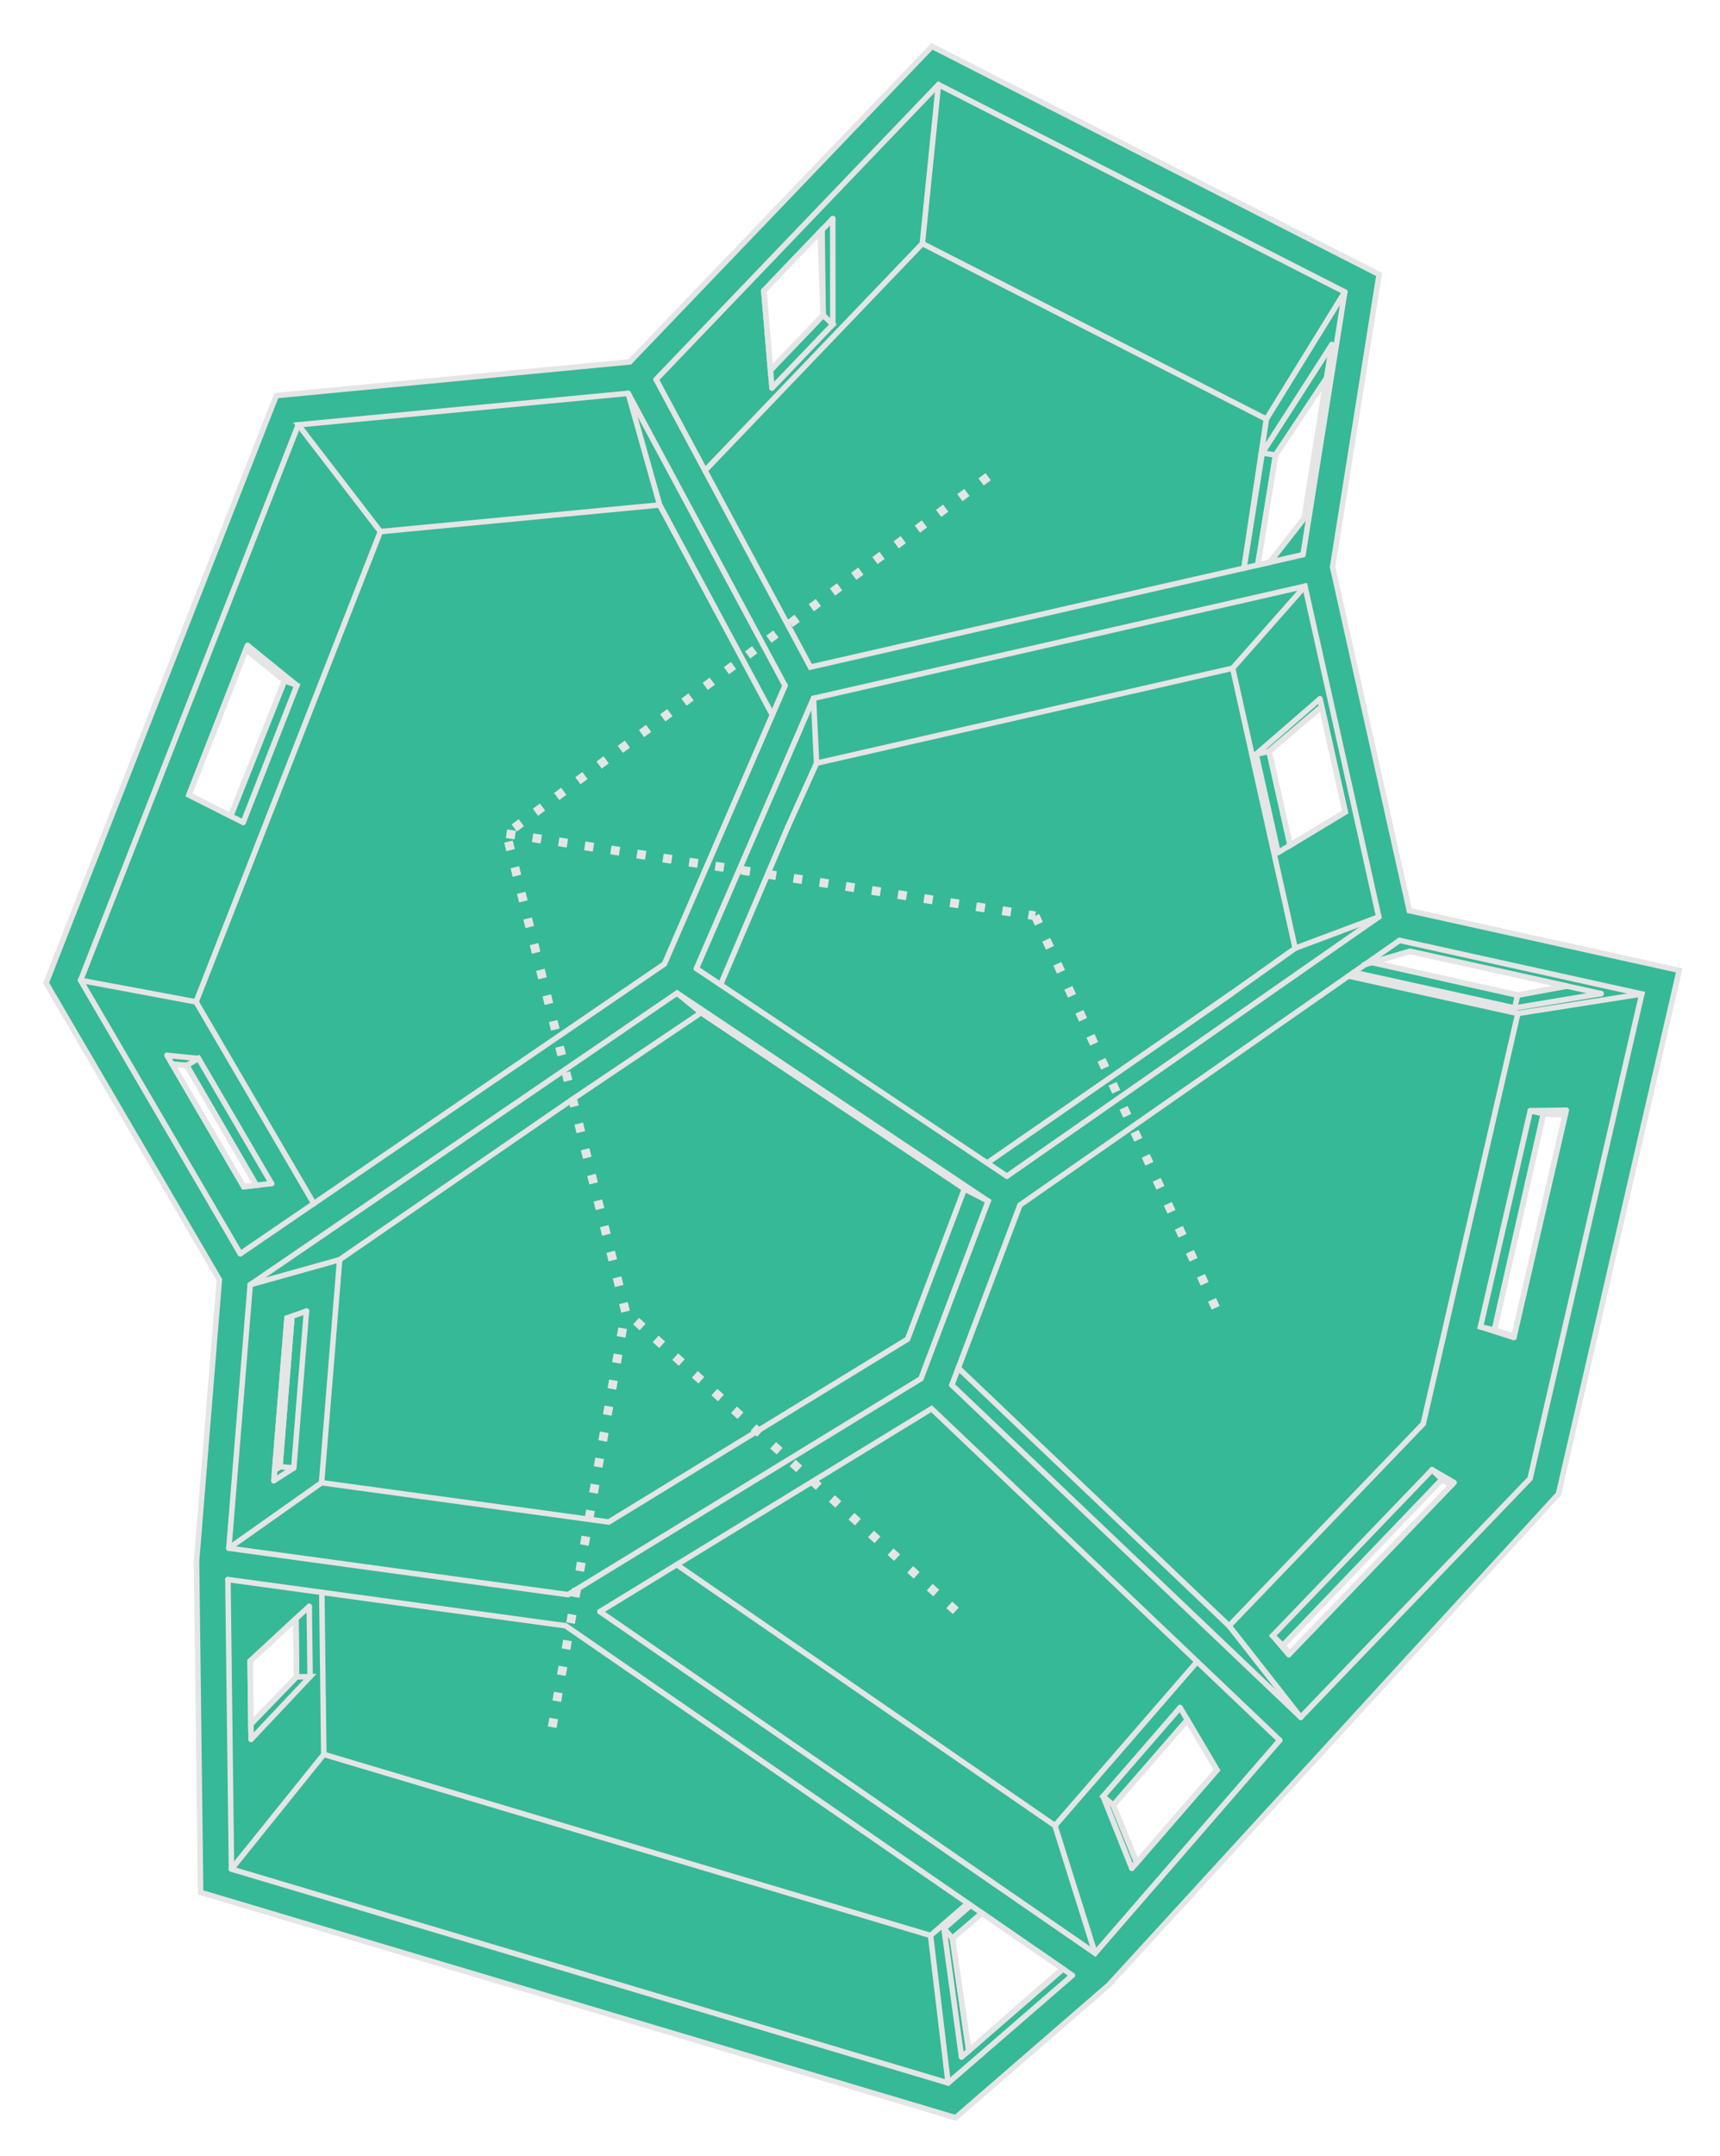 <?xml version="1.0" encoding="UTF-8" standalone="no"?>
<!-- Generator: Blender, SVG Export for Grease Pencil - v1.0 -->

<svg
   version="1.0"
   x="0px"
   y="0px"
   width="1563.153"
   height="1958.449"
   viewBox="0 0 1563.153 1958.449"
   id="svg419"
   sodipodi:docname="window_generation2.svg"
   inkscape:version="1.3 (0e150ed6c4, 2023-07-21)"
   inkscape:export-filename="window_generation2.pdf"
   inkscape:export-xdpi="400"
   inkscape:export-ydpi="400"
   xmlns:inkscape="http://www.inkscape.org/namespaces/inkscape"
   xmlns:sodipodi="http://sodipodi.sourceforge.net/DTD/sodipodi-0.dtd"
   xmlns="http://www.w3.org/2000/svg"
   xmlns:svg="http://www.w3.org/2000/svg">
  <defs
     id="defs423" />
  <sodipodi:namedview
     id="namedview421"
     pagecolor="#121212"
     bordercolor="#666666"
     borderopacity="1.0"
     inkscape:pageshadow="2"
     inkscape:pageopacity="0.0"
     inkscape:pagecheckerboard="0"
     showgrid="false"
     fit-margin-top="0"
     fit-margin-left="0"
     fit-margin-right="0"
     fit-margin-bottom="0"
     inkscape:zoom="0.32836364"
     inkscape:cx="205.56478"
     inkscape:cy="1011.0742"
     inkscape:window-width="1920"
     inkscape:window-height="1043"
     inkscape:window-x="0"
     inkscape:window-y="0"
     inkscape:window-maximized="1"
     inkscape:current-layer="Lines"
     inkscape:showpageshadow="2"
     inkscape:deskcolor="#d1d1d1" />
  <g
     id="blender_frame_374"
     transform="translate(-1336.502,-176.684)">
    <g
       id="blender_object_Line Art">
      <!--Layer: Lines-->
      <g
         id="Lines">
        <path
           id="polyline50"
           style="fill:#35b996;fill-opacity:1;stroke:#e5e5e5;stroke-opacity:1;stroke-width:5;stroke-dasharray:none"
           d="M 2143.487 178.77 L 1868.838 465.399 L 1547.594 496.026 L 1338.383 1029.543 L 1495.858 1299.051 L 1475.121 1554.657 L 1478.817 1855.569 L 2164.971 2060.239 L 2304.133 1939.706 L 2712.863 1493.653 L 2822.615 1018.055 L 2577.321 963.829 L 2507.565 651.715 L 2549.836 385.997 L 2143.487 178.77 z M 2041.742 347.362 L 2044.612 422.956 L 1996.713 472.936 L 1990.645 400.69 L 2041.742 347.362 z M 2501.996 480.344 L 2481.801 607.295 L 2450.492 647.378 L 2439.578 649.868 L 2455.709 550.049 L 2501.996 480.344 z M 1520.006 726.739 L 1555.088 754.876 L 1506.147 877.903 L 1468.246 858.733 L 1520.006 726.739 z M 2497.662 778.559 L 2519.043 874.227 L 2468.983 904.452 L 2449.83 819.143 L 2497.662 778.559 z M 2577.826 1000.799 L 2720.43 1032.325 L 2675.692 1040.559 L 2543.539 1010.893 L 2577.826 1000.799 z M 1452.975 1103.27 L 1466.162 1104.405 L 1529.447 1213.255 L 1517.983 1214.528 L 1452.975 1103.27 z M 2699.174 1148.348 L 2718.889 1149.413 L 2672.496 1350.444 L 2654.637 1344.799 L 2699.174 1148.348 z M 1561.838 1332.295 L 1550.905 1468.959 L 1546.147 1471.928 L 1557.344 1333.915 L 1561.838 1332.295 z M 2607.039 1480.389 L 2615.75 1485.514 L 2468.604 1638.6 L 2462.377 1631.34 L 2607.039 1480.389 z M 1565.447 1606.94 L 1565.975 1659.772 L 1524.514 1702.657 L 1523.813 1645.456 L 1565.447 1606.94 z M 2375.578 1698.891 L 2402.52 1744.458 L 2329.584 1828.53 L 2308.285 1776.381 L 2375.578 1698.891 z M 2188.918 1874.327 L 2262.184 1924.848 L 2176.924 1999.374 L 2162.063 1897.297 L 2188.918 1874.327 z "
           transform="translate(40,40)" />
        <polyline
           stroke="#000000"
           stroke-opacity="1"
           fill="none"
           stroke-linecap="round"
           stroke-width="2.947"
           points="1577.542,1595.753 1523.812,1645.456 1524.685,1716.527"
           id="polyline14"
           transform="translate(40,40)"
           style="stroke:#e5e5e5;stroke-opacity:1;stroke-width:5;stroke-dasharray:none" />
        <polyline
           stroke="#000000"
           stroke-opacity="1"
           fill="none"
           stroke-linecap="round"
           stroke-width="3.351"
           points="2170.353,2005.064 2262.332,1925.398 2262.183,1924.849"
           id="polyline16"
           transform="translate(40,40)"
           style="stroke:#e5e5e5;stroke-opacity:1;stroke-width:5;stroke-dasharray:none" />
        <polyline
           stroke="#000000"
           stroke-opacity="1"
           fill="none"
           stroke-linecap="round"
           stroke-width="3.27"
           points="2325.112,1833.684 2402.52,1744.458 2368.959,1687.697"
           id="polyline18"
           transform="translate(40,40)"
           style="stroke:#e5e5e5;stroke-opacity:1;stroke-width:5;stroke-dasharray:none" />
        <polyline
           stroke="#000000"
           stroke-opacity="1"
           fill="none"
           stroke-linecap="round"
           stroke-width="3.161"
           points="2467.709,1639.531 2617.898,1483.281"
           id="polyline20"
           transform="translate(40,40)"
           style="stroke:#e5e5e5;stroke-opacity:1;stroke-width:5;stroke-dasharray:none" />
        <polyline
           stroke="#000000"
           stroke-opacity="1"
           fill="none"
           stroke-linecap="round"
           stroke-width="3.184"
           points="2672.253,1351.503 2719.881,1145.111"
           id="polyline22"
           transform="translate(40,40)"
           style="stroke:#e5e5e5;stroke-opacity:1;stroke-width:5;stroke-dasharray:none" />
        <polyline
           stroke="#000000"
           stroke-opacity="1"
           fill="none"
           stroke-linecap="round"
           stroke-width="3.301"
           points="2751.555,1039.205 2577.826,1000.8 2536.943,1012.834"
           id="polyline24"
           transform="translate(40,40)"
           style="stroke:#e5e5e5;stroke-opacity:1;stroke-width:5;stroke-dasharray:none" />
        <polyline
           stroke="#000000"
           stroke-opacity="1"
           fill="none"
           stroke-linecap="round"
           stroke-width="3.049"
           points="1575.042,1327.538 1557.343,1333.914 1545.361,1481.62"
           id="polyline26"
           transform="translate(40,40)"
           style="stroke:#e5e5e5;stroke-opacity:1;stroke-width:5;stroke-dasharray:none" />
        <polyline
           stroke="#000000"
           stroke-opacity="1"
           fill="none"
           stroke-linecap="round"
           stroke-width="2.901"
           points="2458.035,911.061 2519.044,874.227 2496.074,771.453"
           id="polyline28"
           transform="translate(40,40)"
           style="stroke:#e5e5e5;stroke-opacity:1;stroke-width:5;stroke-dasharray:none" />
        <polyline
           stroke="#000000"
           stroke-opacity="1"
           fill="none"
           stroke-linecap="round"
           stroke-width="3.11"
           points="2450.493,647.378 2481.801,607.295 2506.874,449.682"
           id="polyline30"
           transform="translate(40,40)"
           style="stroke:#e5e5e5;stroke-opacity:1;stroke-width:5;stroke-dasharray:none" />
        <polyline
           stroke="#000000"
           stroke-opacity="1"
           fill="none"
           stroke-linecap="round"
           stroke-width="3.31"
           points="2053.32,335.28 1990.644,400.69 1998.071,489.119"
           id="polyline32"
           transform="translate(40,40)"
           style="stroke:#e5e5e5;stroke-opacity:1;stroke-width:5;stroke-dasharray:none" />
        <polyline
           stroke="#000000"
           stroke-opacity="1"
           fill="none"
           stroke-linecap="round"
           stroke-width="3.247"
           points="1521.505,722.915 1468.247,858.733 1517.544,883.666"
           id="polyline34"
           transform="translate(40,40)"
           style="stroke:#e5e5e5;stroke-opacity:1;stroke-width:5;stroke-dasharray:none" />
        <polyline
           stroke="#000000"
           stroke-opacity="1"
           fill="none"
           stroke-linecap="round"
           stroke-width="3.181"
           points="1448.308,1095.284 1517.983,1214.529 1543.323,1211.714"
           id="polyline36"
           transform="translate(40,40)"
           style="stroke:#e5e5e5;stroke-opacity:1;stroke-width:5;stroke-dasharray:none" />
        <polyline
           stroke="#000000"
           stroke-opacity="1"
           fill="none"
           stroke-linecap="round"
           stroke-width="3.397"
           points="1503.637,1571.394 1810.51,1613.384 2271.016,1930.94"
           id="polyline38"
           transform="translate(40,40)"
           style="stroke:#e5e5e5;stroke-opacity:1;stroke-width:5;stroke-dasharray:none" />
        <polyline
           stroke="#000000"
           stroke-opacity="1"
           fill="none"
           stroke-linecap="round"
           stroke-width="3.397"
           points="2459.519,1717.396 2143.103,1416.227 1841.734,1600.53"
           id="polyline40"
           transform="translate(40,40)"
           style="stroke:#e5e5e5;stroke-opacity:1;stroke-width:5;stroke-dasharray:none" />
        <polyline
           stroke="#000000"
           stroke-opacity="1"
           fill="none"
           stroke-linecap="round"
           stroke-width="3.397"
           points="2568.474,990.864 2223.446,1231.273 2161.553,1394.708"
           id="polyline42"
           transform="translate(40,40)"
           style="stroke:#e5e5e5;stroke-opacity:1;stroke-width:5;stroke-dasharray:none" />
        <polyline
           stroke="#000000"
           stroke-opacity="1"
           fill="none"
           stroke-linecap="round"
           stroke-width="3.397"
           points="2211.594,1205.03 1929.384,1016.435"
           id="polyline44"
           transform="translate(40,40)"
           style="stroke:#e5e5e5;stroke-opacity:1;stroke-width:5;stroke-dasharray:none" />
        <polyline
           stroke="#000000"
           stroke-opacity="1"
           fill="none"
           stroke-linecap="round"
           stroke-width="3.397"
           points="2009.968,759.438 1900.341,1012.258 1514.884,1275.503"
           id="polyline46"
           transform="translate(40,40)"
           style="stroke:#e5e5e5;stroke-opacity:1;stroke-width:5;stroke-dasharray:none" />
        <polyline
           stroke="#000000"
           stroke-opacity="1"
           fill="none"
           stroke-linecap="round"
           stroke-width="3.397"
           points="2480.687,640.491 2033.047,742.583 1892.755,481.354"
           id="polyline48"
           transform="translate(40,40)"
           style="stroke:#e5e5e5;stroke-opacity:1;stroke-width:5;stroke-dasharray:none" />
        <polyline
           stroke="#000000"
           stroke-opacity="1"
           fill="none"
           stroke-linecap="round"
           stroke-width="2.955"
           points="2308.285,1776.381 2375.579,1698.891"
           id="polyline72"
           transform="translate(40,40)"
           style="stroke:#e5e5e5;stroke-opacity:1;stroke-width:5;stroke-dasharray:none" />
        <polyline
           stroke="#000000"
           stroke-opacity="1"
           fill="none"
           stroke-linecap="round"
           stroke-width="3.289"
           points="2176.924,1999.373 2162.063,1897.294 2188.917,1874.326"
           id="polyline74"
           transform="translate(40,40)"
           style="stroke:#e5e5e5;stroke-opacity:1;stroke-width:5;stroke-dasharray:none" />
        <polyline
           stroke="#000000"
           stroke-opacity="1"
           fill="none"
           stroke-linecap="round"
           stroke-width="2.947"
           points="1565.448,1606.94 1565.976,1659.773 1524.514,1702.657"
           id="polyline76"
           transform="translate(40,40)"
           style="stroke:#e5e5e5;stroke-opacity:1;stroke-width:5;stroke-dasharray:none" />
        <polyline
           stroke="#000000"
           stroke-opacity="1"
           fill="none"
           stroke-linecap="round"
           stroke-width="3.14"
           points="2720.429,1032.324 2675.69,1040.56 2543.539,1010.893"
           id="polyline78"
           transform="translate(40,40)"
           style="stroke:#e5e5e5;stroke-opacity:1;stroke-width:5;stroke-dasharray:none" />
        <polyline
           stroke="#000000"
           stroke-opacity="1"
           fill="none"
           stroke-linecap="round"
           stroke-width="3.118"
           points="2672.497,1350.444 2654.62,1344.795 2699.174,1148.349 2719.181,1148.142"
           id="polyline80"
           transform="translate(40,40)"
           style="stroke:#e5e5e5;stroke-opacity:1;stroke-width:5;stroke-dasharray:none" />
        <polyline
           stroke="#000000"
           stroke-opacity="1"
           fill="none"
           stroke-linecap="round"
           stroke-width="3.096"
           points="2468.603,1638.601 2462.377,1631.339 2607.038,1480.388 2615.751,1485.514"
           id="polyline82"
           transform="translate(40,40)"
           style="stroke:#e5e5e5;stroke-opacity:1;stroke-width:5;stroke-dasharray:none" />
        <polyline
           stroke="#000000"
           stroke-opacity="1"
           fill="none"
           stroke-linecap="round"
           stroke-width="3.049"
           points="1561.838,1332.295 1550.905,1468.959 1546.147,1471.928"
           id="polyline84"
           transform="translate(40,40)"
           style="stroke:#e5e5e5;stroke-opacity:1;stroke-width:5;stroke-dasharray:none" />
        <polyline
           stroke="#000000"
           stroke-opacity="1"
           fill="none"
           stroke-linecap="round"
           stroke-width="2.9"
           points="2459.851,863.78 2449.831,819.144 2497.662,778.559"
           id="polyline86"
           transform="translate(40,40)"
           style="stroke:#e5e5e5;stroke-opacity:1;stroke-width:5;stroke-dasharray:none" />
        <polyline
           stroke="#000000"
           stroke-opacity="1"
           fill="none"
           stroke-linecap="round"
           stroke-width="2.887"
           points="2439.577,649.867 2455.709,550.05 2501.996,480.345"
           id="polyline88"
           transform="translate(40,40)"
           style="stroke:#e5e5e5;stroke-opacity:1;stroke-width:5;stroke-dasharray:none" />
        <polyline
           stroke="#000000"
           stroke-opacity="1"
           fill="none"
           stroke-linecap="round"
           stroke-width="3.231"
           points="2043.616,345.407 2044.611,422.956 1996.712,472.937"
           id="polyline90"
           transform="translate(40,40)"
           style="stroke:#e5e5e5;stroke-opacity:1;stroke-width:5;stroke-dasharray:none" />
        <polyline
           stroke="#000000"
           stroke-opacity="1"
           fill="none"
           stroke-linecap="round"
           stroke-width="3.098"
           points="1452.975,1103.271 1466.162,1104.406 1529.447,1213.255"
           id="polyline92"
           transform="translate(40,40)"
           style="stroke:#e5e5e5;stroke-opacity:1;stroke-width:5;stroke-dasharray:none" />
        <polyline
           stroke="#000000"
           stroke-opacity="1"
           fill="none"
           stroke-linecap="round"
           stroke-width="3.183"
           points="1520.006,726.739 1555.092,754.879 1506.148,877.902"
           id="polyline94"
           transform="translate(40,40)"
           style="stroke:#e5e5e5;stroke-opacity:1;stroke-width:5;stroke-dasharray:none" />
        <path
           id="polyline190"
           style="fill:none;stroke:#e5e5e5;stroke-width:5;stroke-linecap:round;stroke-opacity:1;stroke-dasharray:none"
           d="m 2054.606,1458.3 106.677,-65.239 51.703,-136.529"
           sodipodi:nodetypes="ccc" />
        <polyline
           stroke="#000000"
           stroke-opacity="1"
           fill="none"
           stroke-linecap="round"
           stroke-width="2.876"
           points="2172.986,1216.533 2194.538,1227.678 2133.47,1388.937 1812.689,1585.11 1504.474,1542.937"
           id="polyline192"
           transform="translate(40,40)"
           style="stroke:#e5e5e5;stroke-opacity:1;stroke-width:5;stroke-dasharray:none" />
        <path
           id="polyline194"
           style="fill:none;stroke:#e5e5e5;stroke-width:5;stroke-linecap:round;stroke-opacity:1;stroke-dasharray:none"
           d="m 1719.466,1535.859 170.229,23.293 164.911,-100.852"
           sodipodi:nodetypes="ccc" />
        <polyline
           stroke="#000000"
           stroke-opacity="1"
           fill="none"
           stroke-linecap="round"
           stroke-width="2.894"
           points="2361.534,1076.913 2415.477,1039.327"
           id="polyline198"
           transform="translate(40,40)"
           style="stroke:#e5e5e5;stroke-opacity:1;stroke-width:5;stroke-dasharray:none" />
        <polyline
           stroke="#000000"
           stroke-opacity="1"
           fill="none"
           stroke-linecap="round"
           stroke-width="2.895"
           points="2415.477,1039.327 2193.637,1193.03"
           id="polyline200"
           transform="translate(40,40)"
           style="stroke:#e5e5e5;stroke-opacity:1;stroke-width:5;stroke-dasharray:none" />
        <path
           id="polyline202"
           transform="translate(40,40)"
           style="fill:none;stroke:#e5e5e5;stroke-width:5;stroke-linecap:round;stroke-opacity:1;stroke-dasharray:none"
           d="m 2473.587,997.966 -58.111,41.361"
           sodipodi:nodetypes="cc" />
        <polyline
           stroke="#000000"
           stroke-opacity="1"
           fill="none"
           stroke-linecap="round"
           stroke-width="2.895"
           points="1816.512,1135.352 1605.181,1280.84"
           id="polyline208"
           transform="translate(40,40)"
           style="stroke:#e5e5e5;stroke-opacity:1;stroke-width:5;stroke-dasharray:none" />
        <path
           id="polyline210"
           style="fill:none;stroke:#e5e5e5;stroke-width:5;stroke-linecap:round;stroke-opacity:1;stroke-dasharray:none"
           d="m 1973.595,1096.553 -117.083,78.799"
           sodipodi:nodetypes="cc" />
        <polyline
           stroke="#000000"
           stroke-opacity="1"
           fill="none"
           stroke-linecap="round"
           stroke-width="3.279"
           points="1524.685,1716.527 1578.326,1659.621 1565.976,1659.773"
           id="polyline222"
           transform="translate(40,40)"
           style="stroke:#e5e5e5;stroke-opacity:1;stroke-width:5;stroke-dasharray:none" />
        <polyline
           stroke="#000000"
           stroke-opacity="1"
           fill="none"
           stroke-linecap="round"
           stroke-width="2.891"
           points="2178.765,1867.325 2154.389,1888.438 2162.063,1897.298"
           id="polyline224"
           transform="translate(40,40)"
           style="stroke:#e5e5e5;stroke-opacity:1;stroke-width:5;stroke-dasharray:none" />
        <polyline
           stroke="#000000"
           stroke-opacity="1"
           fill="none"
           stroke-linecap="round"
           stroke-width="2.955"
           points="2368.959,1687.697 2299.006,1768.332 2308.285,1776.381"
           id="polyline226"
           transform="translate(40,40)"
           style="stroke:#e5e5e5;stroke-opacity:1;stroke-width:5;stroke-dasharray:none" />
        <polyline
           stroke="#000000"
           stroke-opacity="1"
           fill="none"
           stroke-linecap="round"
           stroke-width="3.161"
           points="2617.898,1483.281 2597.991,1471.692"
           id="polyline228"
           transform="translate(40,40)"
           style="stroke:#e5e5e5;stroke-opacity:1;stroke-width:5;stroke-dasharray:none" />
        <polyline
           stroke="#000000"
           stroke-opacity="1"
           fill="none"
           stroke-linecap="round"
           stroke-width="3.049"
           points="2597.991,1471.692 2607.039,1480.389"
           id="polyline230"
           transform="translate(40,40)"
           style="stroke:#e5e5e5;stroke-opacity:1;stroke-width:5;stroke-dasharray:none" />
        <polyline
           stroke="#000000"
           stroke-opacity="1"
           fill="none"
           stroke-linecap="round"
           stroke-width="3.049"
           points="2597.991,1471.692 2453.104,1622.426 2462.379,1631.34"
           id="polyline232"
           transform="translate(40,40)"
           style="stroke:#e5e5e5;stroke-opacity:1;stroke-width:5;stroke-dasharray:none" />
        <polyline
           stroke="#000000"
           stroke-opacity="1"
           fill="none"
           stroke-linecap="round"
           stroke-width="3.184"
           points="2719.881,1145.111 2687.25,1145.596"
           id="polyline234"
           transform="translate(40,40)"
           style="stroke:#e5e5e5;stroke-opacity:1;stroke-width:5;stroke-dasharray:none" />
        <polyline
           stroke="#000000"
           stroke-opacity="1"
           fill="none"
           stroke-linecap="round"
           stroke-width="3.028"
           points="2687.25,1145.596 2699.181,1148.349"
           id="polyline236"
           transform="translate(40,40)"
           style="stroke:#e5e5e5;stroke-opacity:1;stroke-width:5;stroke-dasharray:none" />
        <polyline
           stroke="#000000"
           stroke-opacity="1"
           fill="none"
           stroke-linecap="round"
           stroke-width="3.028"
           points="2687.25,1145.596 2641.957,1341.874 2654.637,1344.8"
           id="polyline238"
           transform="translate(40,40)"
           style="stroke:#e5e5e5;stroke-opacity:1;stroke-width:5;stroke-dasharray:none" />
        <polyline
           stroke="#000000"
           stroke-opacity="1"
           fill="none"
           stroke-linecap="round"
           stroke-width="2.93"
           points="2526.821,1019.887 2673.112,1052.227 2675.691,1040.559"
           id="polyline240"
           transform="translate(40,40)"
           style="stroke:#e5e5e5;stroke-opacity:1;stroke-width:5;stroke-dasharray:none" />
        <polyline
           stroke="#000000"
           stroke-opacity="1"
           fill="none"
           stroke-linecap="round"
           stroke-width="3.162"
           points="1545.361,1481.62 1563.487,1469.98"
           id="polyline242"
           transform="translate(40,40)"
           style="stroke:#e5e5e5;stroke-opacity:1;stroke-width:5;stroke-dasharray:none" />
        <polyline
           stroke="#000000"
           stroke-opacity="1"
           fill="none"
           stroke-linecap="round"
           stroke-width="3.049"
           points="1563.487,1469.98 1550.904,1468.959"
           id="polyline244"
           transform="translate(40,40)"
           style="stroke:#e5e5e5;stroke-opacity:1;stroke-width:5;stroke-dasharray:none" />
        <polyline
           stroke="#000000"
           stroke-opacity="1"
           fill="none"
           stroke-linecap="round"
           stroke-width="3.338"
           points="2496.074,771.453 2438.079,821.77"
           id="polyline246"
           transform="translate(40,40)"
           style="stroke:#e5e5e5;stroke-opacity:1;stroke-width:5;stroke-dasharray:none" />
        <polyline
           stroke="#000000"
           stroke-opacity="1"
           fill="none"
           stroke-linecap="round"
           stroke-width="2.901"
           points="2438.079,821.77 2449.831,819.143"
           id="polyline248"
           transform="translate(40,40)"
           style="stroke:#e5e5e5;stroke-opacity:1;stroke-width:5;stroke-dasharray:none" />
        <polyline
           stroke="#000000"
           stroke-opacity="1"
           fill="none"
           stroke-linecap="round"
           stroke-width="3.356"
           points="2506.874,449.682 2443.66,548.133 2455.709,550.05"
           id="polyline250"
           transform="translate(40,40)"
           style="stroke:#e5e5e5;stroke-opacity:1;stroke-width:5;stroke-dasharray:none" />
        <polyline
           stroke="#000000"
           stroke-opacity="1"
           fill="none"
           stroke-linecap="round"
           stroke-width="2.922"
           points="1998.071,489.119 2053.4,431.377 2044.611,422.956"
           id="polyline252"
           transform="translate(40,40)"
           style="stroke:#e5e5e5;stroke-opacity:1;stroke-width:5;stroke-dasharray:none" />
        <polyline
           stroke="#000000"
           stroke-opacity="1"
           fill="none"
           stroke-linecap="round"
           stroke-width="2.973"
           points="1517.544,883.666 1566.32,759.28 1555.088,754.875"
           id="polyline254"
           transform="translate(40,40)"
           style="stroke:#e5e5e5;stroke-opacity:1;stroke-width:5;stroke-dasharray:none" />
        <polyline
           stroke="#000000"
           stroke-opacity="1"
           fill="none"
           stroke-linecap="round"
           stroke-width="3.031"
           points="1543.323,1211.714 1476.942,1098.107 1466.161,1104.406"
           id="polyline256"
           transform="translate(40,40)"
           style="stroke:#e5e5e5;stroke-opacity:1;stroke-width:5;stroke-dasharray:none" />
        <polyline
           stroke="#000000"
           stroke-opacity="1"
           fill="none"
           stroke-linecap="round"
           stroke-width="3.397"
           points="1841.734,1600.53 2291.712,1910.826 2459.519,1717.396"
           id="polyline258"
           transform="translate(40,40)"
           style="stroke:#e5e5e5;stroke-opacity:1;stroke-width:5;stroke-dasharray:none" />
        <polyline
           stroke="#000000"
           stroke-opacity="1"
           fill="none"
           stroke-linecap="round"
           stroke-width="3.397"
           points="2568.474,990.864 2788.608,1039.528 2687.039,1479.672 2478.623,1696.499"
           id="polyline260"
           transform="translate(40,40)"
           style="stroke:#e5e5e5;stroke-opacity:1;stroke-width:5;stroke-dasharray:none" />
        <polyline
           stroke="#000000"
           stroke-opacity="1"
           fill="none"
           stroke-linecap="round"
           stroke-width="3.397"
           points="2478.623,1696.499 2161.553,1394.708"
           id="polyline262"
           transform="translate(40,40)"
           style="stroke:#e5e5e5;stroke-opacity:1;stroke-width:5;stroke-dasharray:none" />
        <polyline
           stroke="#000000"
           stroke-opacity="1"
           fill="none"
           stroke-linecap="round"
           stroke-width="3.397"
           points="2194.538,1227.678 1911.786,1038.721 1523.886,1303.634 1504.474,1542.937"
           id="polyline266"
           transform="translate(40,40)"
           style="stroke:#e5e5e5;stroke-opacity:1;stroke-width:5;stroke-dasharray:none" />
        <polyline
           stroke="#000000"
           stroke-opacity="1"
           fill="none"
           stroke-linecap="round"
           stroke-width="3.397"
           points="1504.474,1542.937 1588.745,1483.446 1679.466,1495.859"
           id="polyline268"
           transform="translate(40,40)"
           style="stroke:#e5e5e5;stroke-opacity:1;stroke-width:5;stroke-dasharray:none" />
        <polyline
           stroke="#000000"
           stroke-opacity="1"
           fill="none"
           stroke-linecap="round"
           stroke-width="3.397"
           points="1929.384,1016.435 2035.814,770.986 2482.449,669.124 2549.587,969.523 2211.594,1205.03"
           id="polyline274"
           transform="translate(40,40)"
           style="stroke:#e5e5e5;stroke-opacity:1;stroke-width:5;stroke-dasharray:none" />
        <polyline
           stroke="#000000"
           stroke-opacity="1"
           fill="none"
           stroke-linecap="round"
           stroke-width="2.894"
           points="2012.623,887.473 2038.603,829.876"
           id="polyline280"
           transform="translate(40,40)"
           style="stroke:#e5e5e5;stroke-opacity:1;stroke-width:5;stroke-dasharray:none" />
        <path
           id="polyline282"
           style="fill:none;stroke:#e5e5e5;stroke-width:5;stroke-linecap:round;stroke-opacity:1;stroke-dasharray:none"
           d="m 1991.345,1071.111 61.278,-143.638"
           sodipodi:nodetypes="cc" />
        <polyline
           stroke="#000000"
           stroke-opacity="1"
           fill="none"
           stroke-linecap="round"
           stroke-width="3.397"
           points="1911.786,1038.721 1933.595,1056.553 2172.986,1216.533"
           id="polyline286"
           transform="translate(40,40)"
           style="stroke:#e5e5e5;stroke-opacity:1;stroke-width:5;stroke-dasharray:none" />
        <path
           style="color:#000000;fill:#e5e5e5;stroke-linecap:round;stroke:#e5e5e5;stroke-opacity:1;fill-opacity:1;stroke-width:2.2;stroke-dasharray:none"
           d="m 1936.422,633.953 c -0.368,-0.108 -0.765,-0.065 -1.102,0.119 -0.701,0.384 -0.958,1.264 -0.574,1.965 l 50.994,94.832 c 0.384,0.7 -0.363,-1.926 0.337,-2.309 0.701,-0.384 2.247,1.132 1.863,0.431 l -50.655,-94.345 c -0.184,-0.336 -0.495,-0.586 -0.863,-0.693 z"
           id="polyline290"
           sodipodi:nodetypes="cccccccc" />
        <polyline
           stroke="#000000"
           stroke-opacity="1"
           fill="none"
           stroke-linecap="round"
           stroke-width="2.876"
           points="1998.431,786.044 1946.078,688.56"
           id="polyline292"
           transform="translate(40,40)"
           style="stroke:#e5e5e5;stroke-opacity:1;stroke-width:5;stroke-dasharray:none" />
        <polyline
           stroke="#000000"
           stroke-opacity="1"
           fill="none"
           stroke-linecap="round"
           stroke-width="3.397"
           points="1867.4,493.972 1567.598,522.555 1642.189,619.543 1896.015,595.342 1867.4,493.972"
           id="polyline296"
           transform="translate(40,40)"
           style="stroke:#e5e5e5;stroke-opacity:1;stroke-width:5;stroke-dasharray:none" />
        <polyline
           stroke="#000000"
           stroke-opacity="1"
           fill="none"
           stroke-linecap="round"
           stroke-width="3.397"
           points="1867.4,493.972 2009.968,759.438"
           id="polyline298"
           transform="translate(40,40)"
           style="stroke:#e5e5e5;stroke-opacity:1;stroke-width:5;stroke-dasharray:none" />
        <polyline
           stroke="#000000"
           stroke-opacity="1"
           fill="none"
           stroke-linecap="round"
           stroke-width="3.397"
           points="2035.814,770.986 2038.603,829.876 2416.745,743.634 2473.587,997.966 2549.587,969.523"
           id="polyline300"
           transform="translate(40,40)"
           style="stroke:#e5e5e5;stroke-opacity:1;stroke-width:5;stroke-dasharray:none" />
        <polyline
           stroke="#000000"
           stroke-opacity="1"
           fill="none"
           stroke-linecap="round"
           stroke-width="2.947"
           points="1578.326,1659.621 1577.542,1595.753"
           id="polyline302"
           transform="translate(40,40)"
           style="stroke:#e5e5e5;stroke-opacity:1;stroke-width:5;stroke-dasharray:none" />
        <polyline
           stroke="#000000"
           stroke-opacity="1"
           fill="none"
           stroke-linecap="round"
           stroke-width="2.876"
           points="1588.965,1583.069 1590.771,1730.208 1506.867,1834.396"
           id="polyline304"
           transform="translate(40,40)"
           style="stroke:#e5e5e5;stroke-opacity:1;stroke-width:5;stroke-dasharray:none" />
        <polyline
           stroke="#000000"
           stroke-opacity="1"
           fill="none"
           stroke-linecap="round"
           stroke-width="3.397"
           points="1506.867,1834.396 1503.637,1571.394"
           id="polyline306"
           transform="translate(40,40)"
           style="stroke:#e5e5e5;stroke-opacity:1;stroke-width:5;stroke-dasharray:none" />
        <polyline
           stroke="#000000"
           stroke-opacity="1"
           fill="none"
           stroke-linecap="round"
           stroke-width="3.397"
           points="2271.016,1930.94 2158.178,2028.673 1506.867,1834.396"
           id="polyline308"
           transform="translate(40,40)"
           style="stroke:#e5e5e5;stroke-opacity:1;stroke-width:5;stroke-dasharray:none" />
        <polyline
           stroke="#000000"
           stroke-opacity="1"
           fill="none"
           stroke-linecap="round"
           stroke-width="2.891"
           points="2154.389,1888.438 2170.353,2005.064"
           id="polyline310"
           transform="translate(40,40)"
           style="stroke:#e5e5e5;stroke-opacity:1;stroke-width:5;stroke-dasharray:none" />
        <polyline
           stroke="#000000"
           stroke-opacity="1"
           fill="none"
           stroke-linecap="round"
           stroke-width="3.397"
           points="2158.178,2028.673 2142.202,1894.692 1590.771,1730.208"
           id="polyline312"
           transform="translate(40,40)"
           style="stroke:#e5e5e5;stroke-opacity:1;stroke-width:5;stroke-dasharray:none" />
        <polyline
           stroke="#000000"
           stroke-opacity="1"
           fill="none"
           stroke-linecap="round"
           stroke-width="2.876"
           points="2176,1865.419 2142.202,1894.692"
           id="polyline314"
           transform="translate(40,40)"
           style="stroke:#e5e5e5;stroke-opacity:1;stroke-width:5;stroke-dasharray:none" />
        <polyline
           stroke="#000000"
           stroke-opacity="1"
           fill="none"
           stroke-linecap="round"
           stroke-width="2.955"
           points="2299.006,1768.332 2325.112,1833.684"
           id="polyline316"
           transform="translate(40,40)"
           style="stroke:#e5e5e5;stroke-opacity:1;stroke-width:5;stroke-dasharray:none" />
        <polyline
           stroke="#000000"
           stroke-opacity="1"
           fill="none"
           stroke-linecap="round"
           stroke-width="3.397"
           points="2291.712,1910.826 2255.258,1794.918 1911.496,1557.866"
           id="polyline318"
           transform="translate(40,40)"
           style="stroke:#e5e5e5;stroke-opacity:1;stroke-width:5;stroke-dasharray:none" />
        <polyline
           stroke="#000000"
           stroke-opacity="1"
           fill="none"
           stroke-linecap="round"
           stroke-width="2.876"
           points="2384.476,1645.969 2255.258,1794.918"
           id="polyline320"
           transform="translate(40,40)"
           style="stroke:#e5e5e5;stroke-opacity:1;stroke-width:5;stroke-dasharray:none" />
        <polyline
           stroke="#000000"
           stroke-opacity="1"
           fill="none"
           stroke-linecap="round"
           stroke-width="3.05"
           points="2453.104,1622.426 2467.709,1639.531"
           id="polyline322"
           transform="translate(40,40)"
           style="stroke:#e5e5e5;stroke-opacity:1;stroke-width:5;stroke-dasharray:none" />
        <polyline
           stroke="#000000"
           stroke-opacity="1"
           fill="none"
           stroke-linecap="round"
           stroke-width="3.397"
           points="2478.623,1696.499 2413.506,1613.459 2589.96,1429.883 2675.954,1057.236 2788.608,1039.528"
           id="polyline324"
           transform="translate(40,40)"
           style="stroke:#e5e5e5;stroke-opacity:1;stroke-width:5;stroke-dasharray:none" />
        <polyline
           stroke="#000000"
           stroke-opacity="1"
           fill="none"
           stroke-linecap="round"
           stroke-width="3.028"
           points="2641.957,1341.874 2672.253,1351.503"
           id="polyline326"
           transform="translate(40,40)"
           style="stroke:#e5e5e5;stroke-opacity:1;stroke-width:5;stroke-dasharray:none" />
        <polyline
           stroke="#000000"
           stroke-opacity="1"
           fill="none"
           stroke-linecap="round"
           stroke-width="2.93"
           points="2673.112,1052.227 2751.555,1039.205"
           id="polyline328"
           transform="translate(40,40)"
           style="stroke:#e5e5e5;stroke-opacity:1;stroke-width:5;stroke-dasharray:none" />
        <polyline
           stroke="#000000"
           stroke-opacity="1"
           fill="none"
           stroke-linecap="round"
           stroke-width="2.876"
           points="2522.048,1023.213 2675.954,1057.236"
           id="polyline330"
           transform="translate(40,40)"
           style="stroke:#e5e5e5;stroke-opacity:1;stroke-width:5;stroke-dasharray:none" />
        <polyline
           stroke="#000000"
           stroke-opacity="1"
           fill="none"
           stroke-linecap="round"
           stroke-width="2.876"
           points="2413.506,1613.459 2167.416,1379.227"
           id="polyline332"
           transform="translate(40,40)"
           style="stroke:#e5e5e5;stroke-opacity:1;stroke-width:5;stroke-dasharray:none" />
        <polyline
           stroke="#000000"
           stroke-opacity="1"
           fill="none"
           stroke-linecap="round"
           stroke-width="3.049"
           points="1563.487,1469.98 1575.042,1327.538"
           id="polyline334"
           transform="translate(40,40)"
           style="stroke:#e5e5e5;stroke-opacity:1;stroke-width:5;stroke-dasharray:none" />
        <polyline
           stroke="#000000"
           stroke-opacity="1"
           fill="none"
           stroke-linecap="round"
           stroke-width="2.876"
           points="1588.745,1483.446 1605.181,1280.84 1523.886,1303.634"
           id="polyline336"
           transform="translate(40,40)"
           style="stroke:#e5e5e5;stroke-opacity:1;stroke-width:5;stroke-dasharray:none" />
        <polyline
           stroke="#000000"
           stroke-opacity="1"
           fill="none"
           stroke-linecap="round"
           stroke-width="2.901"
           points="2438.079,821.77 2458.035,911.061"
           id="polyline338"
           transform="translate(40,40)"
           style="stroke:#e5e5e5;stroke-opacity:1;stroke-width:5;stroke-dasharray:none" />
        <polyline
           stroke="#000000"
           stroke-opacity="1"
           fill="none"
           stroke-linecap="round"
           stroke-width="2.887"
           points="2443.66,548.133 2427.021,652.731"
           id="polyline340"
           transform="translate(40,40)"
           style="stroke:#e5e5e5;stroke-opacity:1;stroke-width:5;stroke-dasharray:none" />
        <polyline
           stroke="#000000"
           stroke-opacity="1"
           fill="none"
           stroke-linecap="round"
           stroke-width="2.888"
           points="2427.021,652.731 2447.393,517.364 2518.648,401.868"
           id="polyline342"
           transform="translate(40,40)"
           style="stroke:#e5e5e5;stroke-opacity:1;stroke-width:5;stroke-dasharray:none" />
        <polyline
           stroke="#000000"
           stroke-opacity="1"
           fill="none"
           stroke-linecap="round"
           stroke-width="3.397"
           points="2518.648,401.868 2480.687,640.491"
           id="polyline344"
           transform="translate(40,40)"
           style="stroke:#e5e5e5;stroke-opacity:1;stroke-width:5;stroke-dasharray:none" />
        <polyline
           stroke="#000000"
           stroke-opacity="1"
           fill="none"
           stroke-linecap="round"
           stroke-width="3.397"
           points="2482.449,669.124 2416.745,743.634"
           id="polyline346"
           transform="translate(40,40)"
           style="stroke:#e5e5e5;stroke-opacity:1;stroke-width:5;stroke-dasharray:none" />
        <polyline
           stroke="#000000"
           stroke-opacity="1"
           fill="none"
           stroke-linecap="round"
           stroke-width="3.397"
           points="1892.755,481.354 2149.37,213.547 2518.648,401.868"
           id="polyline348"
           transform="translate(40,40)"
           style="stroke:#e5e5e5;stroke-opacity:1;stroke-width:5;stroke-dasharray:none" />
        <polyline
           stroke="#000000"
           stroke-opacity="1"
           fill="none"
           stroke-linecap="round"
           stroke-width="2.922"
           points="2053.4,431.377 2053.32,335.28"
           id="polyline350"
           transform="translate(40,40)"
           style="stroke:#e5e5e5;stroke-opacity:1;stroke-width:5;stroke-dasharray:none" />
        <polyline
           stroke="#000000"
           stroke-opacity="1"
           fill="none"
           stroke-linecap="round"
           stroke-width="3.397"
           points="2149.37,213.547 2134.745,357.922 2447.393,517.364"
           id="polyline352"
           transform="translate(40,40)"
           style="stroke:#e5e5e5;stroke-opacity:1;stroke-width:5;stroke-dasharray:none" />
        <polyline
           stroke="#000000"
           stroke-opacity="1"
           fill="none"
           stroke-linecap="round"
           stroke-width="2.876"
           points="1937.19,564.093 2134.745,357.922"
           id="polyline354"
           transform="translate(40,40)"
           style="stroke:#e5e5e5;stroke-opacity:1;stroke-width:5;stroke-dasharray:none" />
        <polyline
           stroke="#000000"
           stroke-opacity="1"
           fill="none"
           stroke-linecap="round"
           stroke-width="2.973"
           points="1566.32,759.28 1521.505,722.915"
           id="polyline356"
           transform="translate(40,40)"
           style="stroke:#e5e5e5;stroke-opacity:1;stroke-width:5;stroke-dasharray:none" />
        <polyline
           stroke="#000000"
           stroke-opacity="1"
           fill="none"
           stroke-linecap="round"
           stroke-width="3.397"
           points="1514.884,1275.503 1369.746,1027.107 1567.598,522.555"
           id="polyline358"
           transform="translate(40,40)"
           style="stroke:#e5e5e5;stroke-opacity:1;stroke-width:5;stroke-dasharray:none" />
        <polyline
           stroke="#000000"
           stroke-opacity="1"
           fill="none"
           stroke-linecap="round"
           stroke-width="3.031"
           points="1476.942,1098.107 1448.308,1095.284"
           id="polyline360"
           transform="translate(40,40)"
           style="stroke:#e5e5e5;stroke-opacity:1;stroke-width:5;stroke-dasharray:none" />
        <polyline
           stroke="#000000"
           stroke-opacity="1"
           fill="none"
           stroke-linecap="round"
           stroke-width="3.397"
           points="1369.746,1027.107 1474.678,1046.719 1642.189,619.543"
           id="polyline362"
           transform="translate(40,40)"
           style="stroke:#e5e5e5;stroke-opacity:1;stroke-width:5;stroke-dasharray:none" />
        <polyline
           stroke="#000000"
           stroke-opacity="1"
           fill="none"
           stroke-linecap="round"
           stroke-width="2.876"
           points="1581.696,1229.874 1474.678,1046.719"
           id="polyline364"
           transform="translate(40,40)"
           style="stroke:#e5e5e5;stroke-opacity:1;stroke-width:5;stroke-dasharray:none" />
        <polyline
           stroke="#000000"
           stroke-opacity="1"
           fill="none"
           stroke-linecap="round"
           stroke-width="2.9"
           points="2459.851,863.78 2468.982,904.452"
           id="polyline412"
           transform="translate(40,40)"
           style="stroke:#e5e5e5;stroke-opacity:1;stroke-width:5;stroke-dasharray:none" />
        <path
           id="polyline414"
           style="fill:none;stroke:#e5e5e5;stroke-width:5;stroke-linecap:round;stroke-opacity:1;stroke-dasharray:none"
           d="m 2369.584,1868.53 -21.299,-52.149"
           sodipodi:nodetypes="cc" />
        <path
           style="fill:none;stroke:#e5e5e5;stroke-width:8;stroke-linecap:butt;stroke-linejoin:miter;stroke-opacity:1;stroke-dasharray:8,16;stroke-dashoffset:0"
           d="M 2234.538,609.675 1796.813,933.945"
           id="path403" />
        <path
           style="fill:none;stroke:#e5e5e5;stroke-width:8;stroke-linecap:butt;stroke-linejoin:miter;stroke-opacity:1;stroke-dasharray:8,16;stroke-dashoffset:0"
           d="m 1838.336,1745.517 66.687,-377.49"
           id="path409" />
        <path
           style="fill:none;stroke:#e5e5e5;stroke-width:8;stroke-linecap:butt;stroke-linejoin:miter;stroke-opacity:1;stroke-dasharray:8,16;stroke-dashoffset:0"
           d="m 2277.313,1008.525 168.614,366.026"
           id="path411" />
        <path
           style="fill:none;stroke:#e5e5e5;stroke-width:8;stroke-linecap:butt;stroke-linejoin:miter;stroke-opacity:1;stroke-dasharray:8,16;stroke-dashoffset:0"
           d="M 2205.159,1639.795 1905.023,1368.027"
           id="path413" />
        <path
           style="fill:none;stroke:#e5e5e5;stroke-width:8;stroke-linecap:butt;stroke-linejoin:miter;stroke-opacity:1;stroke-dasharray:8,16;stroke-dashoffset:0"
           d="M 1905.023,1368.027 1796.813,933.945"
           id="path419" />
        <path
           style="fill:none;stroke:#e5e5e5;stroke-width:8;stroke-linecap:butt;stroke-linejoin:miter;stroke-opacity:1;stroke-dasharray:8,16;stroke-dashoffset:0"
           d="m 1796.813,933.945 480.5,74.58"
           id="path423" />
      </g>
    </g>
  </g>
</svg>
